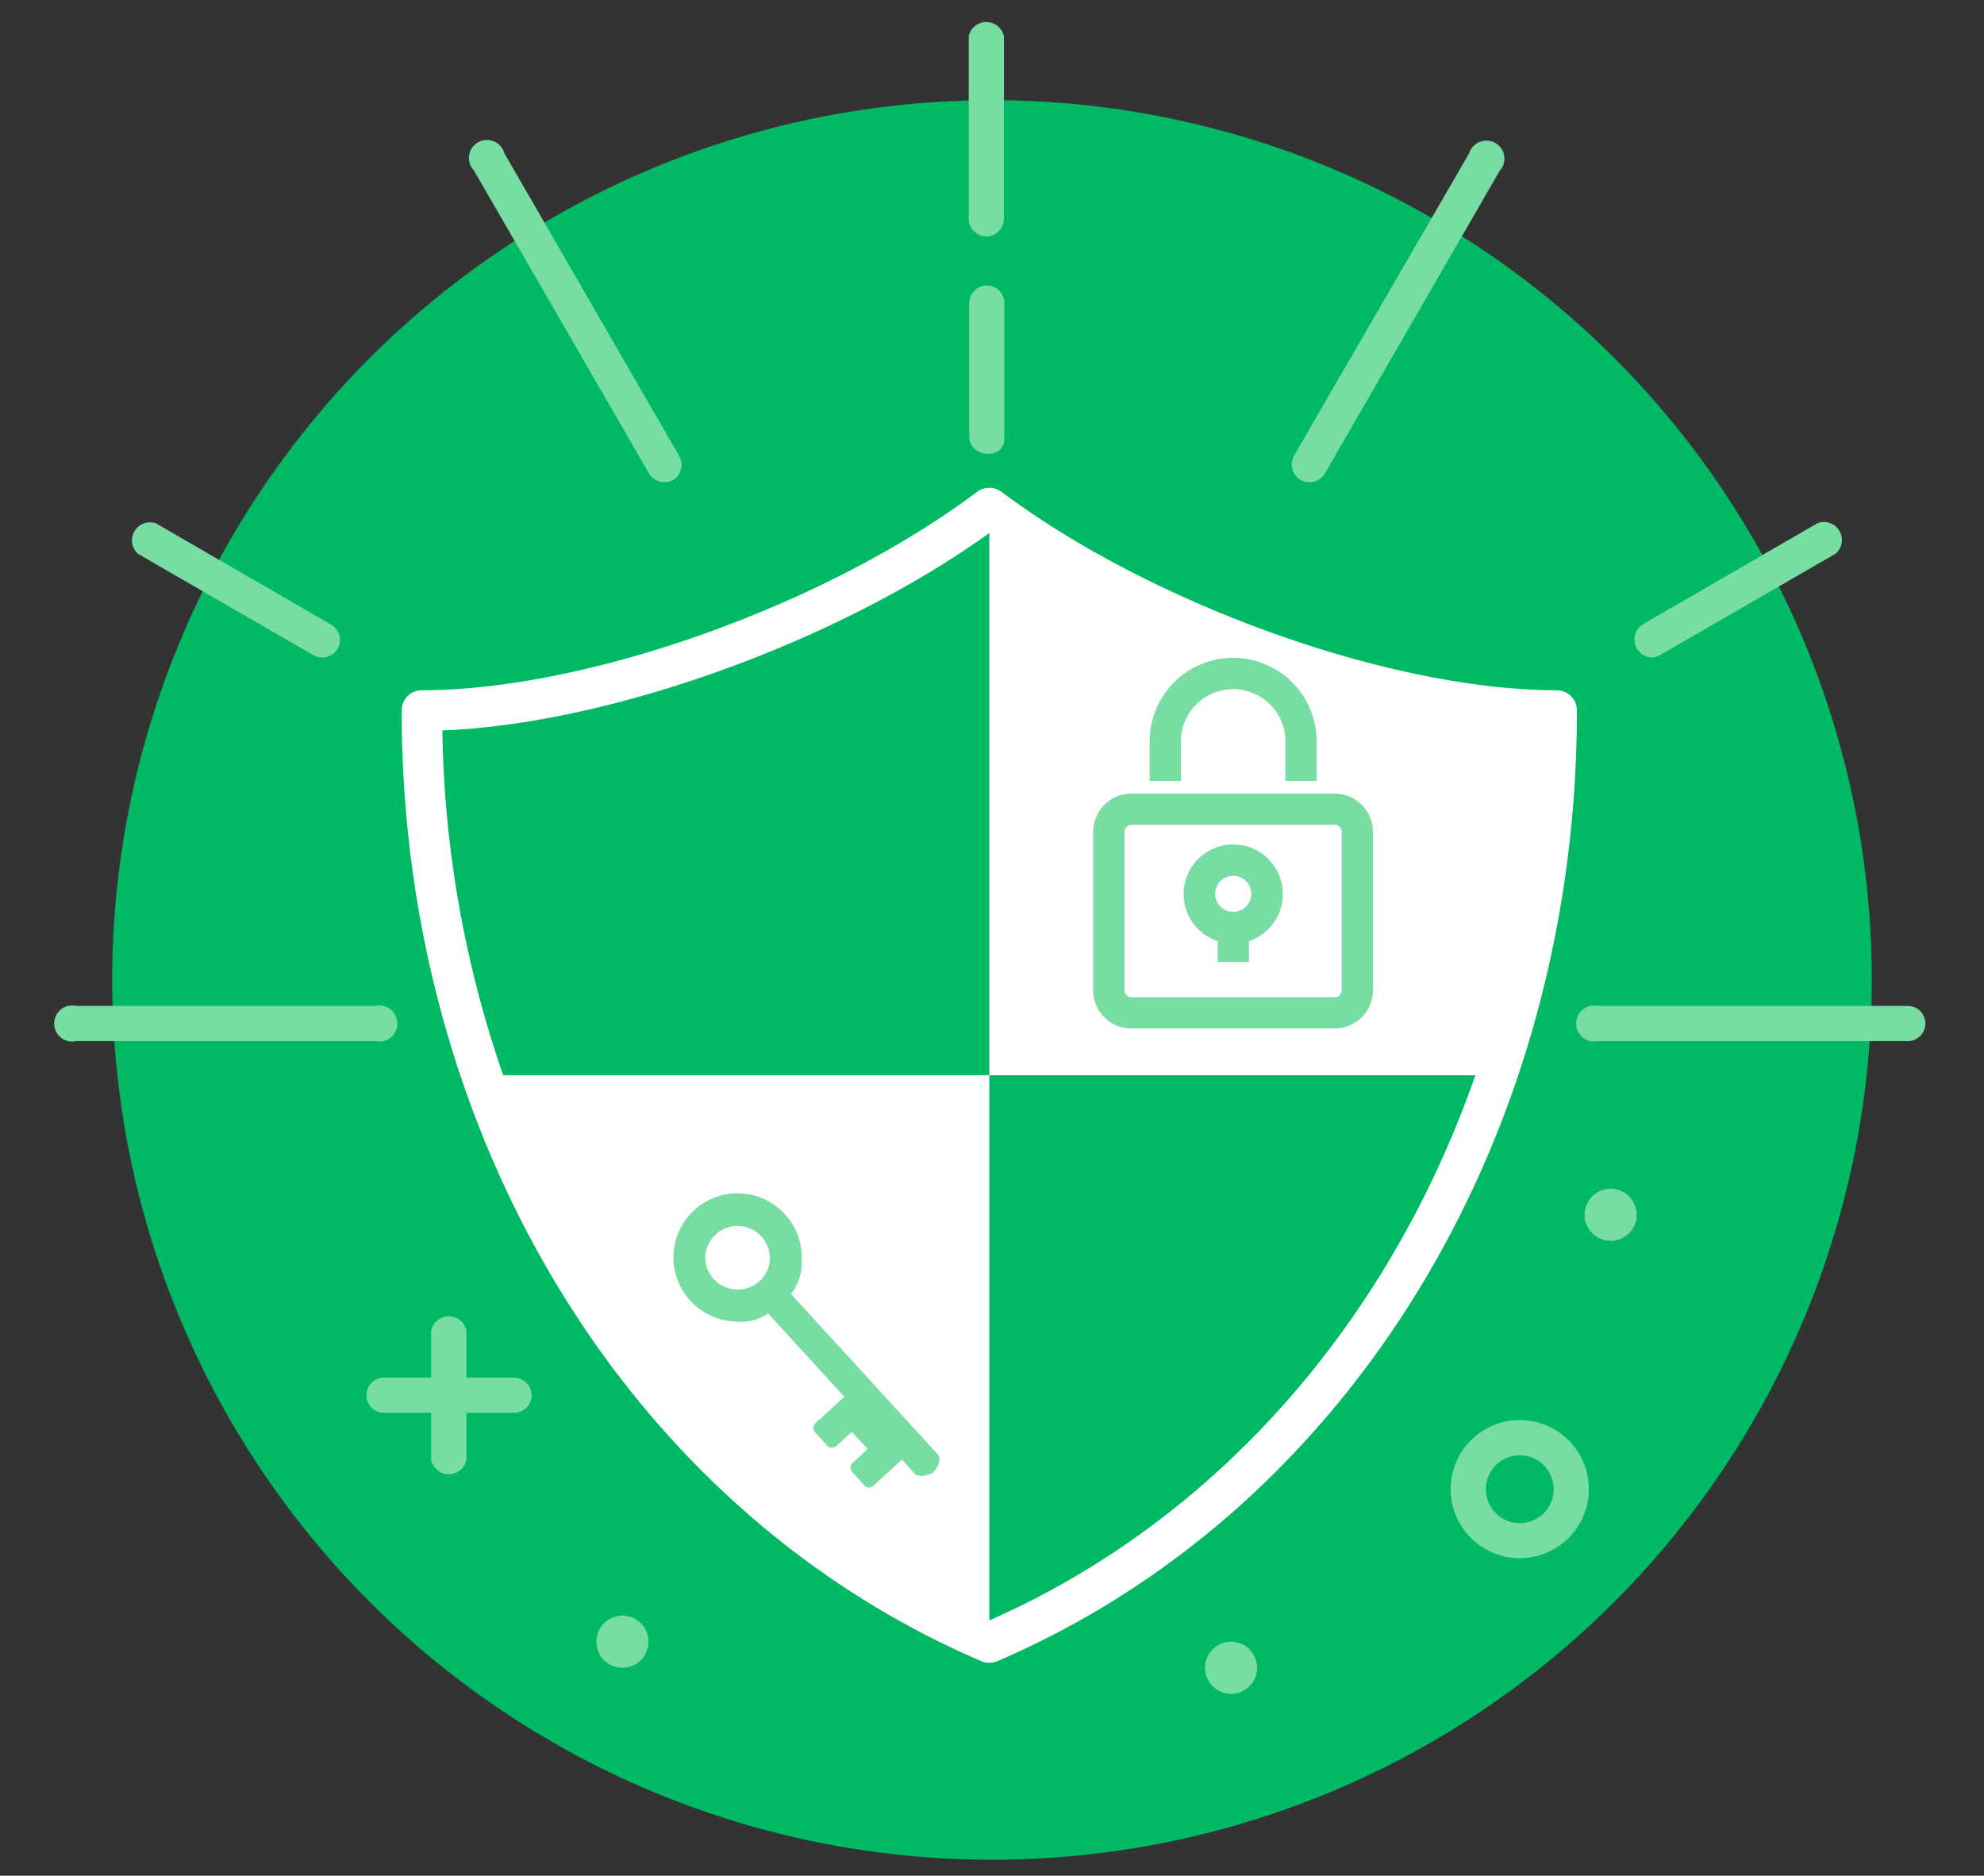 <svg xmlns="http://www.w3.org/2000/svg" viewBox="0 0 220 208"><rect x="0" y="0" width="220" height="208" fill="#333333" stroke="none"/><defs><style>.a{fill:#00b964;}.b{fill:#78dda3;}.c{fill:#fff;}</style></defs><title>HelpCenter_Icons_expanded</title><circle class="a" cx="110" cy="108.67" r="97.56"/><path class="b" d="M168.52,172.79a7.66,7.66,0,1,1,7.66-7.66A7.66,7.66,0,0,1,168.52,172.79Zm0-11.41a3.76,3.76,0,1,0,3.76,3.75A3.76,3.76,0,0,0,168.52,161.38Z"/><path class="b" d="M111.37,48.67V33.61a1.95,1.95,0,0,0-3.9,0v14.9C107.6,50.82,111.35,51,111.37,48.67Z"/><path class="b" d="M109.42,26.23a2,2,0,0,1-2-1.95V4a2,2,0,0,1,3.9,0V24.28A2,2,0,0,1,109.42,26.23Z"/><path class="b" d="M211.55,115.45H177.22a2,2,0,1,1,0-3.9h34.33a1.95,1.95,0,0,1,0,3.9Z"/><path class="b" d="M183.1,72.91a2,2,0,0,1-1-3.64L201.57,58a2,2,0,0,1,2,3.38L184.07,72.65A1.91,1.91,0,0,1,183.1,72.91Z"/><path class="b" d="M145.2,53.47a2,2,0,0,1-1-.26,2,2,0,0,1-.72-2.67L162.91,17a2,2,0,1,1,3.38,1.95l-19.4,33.59A1.94,1.94,0,0,1,145.2,53.47Z"/><path class="b" d="M41.62,115.45H8.45a2,2,0,1,1,0-3.9H41.62a2,2,0,1,1,0,3.9Z"/><path class="b" d="M35.74,72.91a1.91,1.91,0,0,1-1-.26L15.31,61.42a2,2,0,0,1,2-3.38L36.72,69.27a1.95,1.95,0,0,1-1,3.64Z"/><path class="b" d="M73.64,53.47a1.94,1.94,0,0,1-1.69-1L52.55,18.9A2,2,0,1,1,55.93,17l19.4,33.59a2,2,0,0,1-.72,2.67A2,2,0,0,1,73.64,53.47Z"/><path class="c" d="M172.61,76.54c-18.35,0-44.82-9.47-61.56-22a2.25,2.25,0,0,0-2.7,0c-16.74,12.55-43.2,22-61.56,22a2.24,2.24,0,0,0-2.25,2.24c0,47.31,25.23,88.7,64.28,105.43a2.23,2.23,0,0,0,.88.18,2.32,2.32,0,0,0,.89-.18c39-16.73,64.27-58.12,64.27-105.43A2.24,2.24,0,0,0,172.61,76.54ZM109.7,179.69V119.23H55.8A122,122,0,0,1,49.05,81c18.57-.71,43.87-9.82,60.65-21.89v60.13h53.9C154.06,146.51,135,168.55,109.7,179.69Z"/><path class="b" d="M146,86.6h-3.47V82.21a5.79,5.79,0,1,0-11.58,0V86.6h-3.47V82.21a9.26,9.26,0,1,1,18.52,0Z"/><path class="b" d="M148,114.05H125.46a4.24,4.24,0,0,1-4.24-4.24V92.25A4.25,4.25,0,0,1,125.46,88H148a4.25,4.25,0,0,1,4.24,4.25v17.56A4.24,4.24,0,0,1,148,114.05ZM125.46,91.47a.78.78,0,0,0-.77.78v17.56a.78.78,0,0,0,.77.77H148a.78.78,0,0,0,.78-.77V92.25a.78.78,0,0,0-.78-.78Z"/><rect class="b" x="135.02" y="102.91" width="3.47" height="3.76"/><path class="b" d="M136.75,104.64a5.5,5.5,0,1,1,5.5-5.5A5.49,5.49,0,0,1,136.75,104.64Zm0-7.52a2,2,0,1,0,2,2A2,2,0,0,0,136.75,97.12Z"/><path class="b" d="M90.2,158.31a.71.71,0,0,1,.23-.5l4.45-4.07a.71.71,0,0,1,1,0l5.43,5.93a.71.71,0,0,1,0,1l-4.44,4.07a.71.71,0,0,1-1,0l-1.36-1.49a.71.71,0,0,1,0-1l1.7-1.56-1.76-1.91-1.7,1.55a.7.7,0,0,1-1,0l-1.36-1.48A.71.71,0,0,1,90.2,158.31Z"/><path class="b" d="M103.54,163.21c.43-.4.87-1.48.47-1.91l-16.3-17.81a5.53,5.53,0,0,0,1.18-3.73,7.11,7.11,0,1,0-7.42,6.78,5.3,5.3,0,0,0,3.7-.89l16.3,17.8C101.87,163.88,103.1,163.6,103.54,163.21ZM78.2,139.28a3.59,3.59,0,0,1,7.17.32,3.56,3.56,0,0,1-1.15,2.47h0s0,0,0,0a3.55,3.55,0,0,1-2.56.92A3.59,3.59,0,0,1,78.2,139.28Z"/><circle class="b" cx="178.6" cy="134.71" r="2.89"/><circle class="b" cx="136.51" cy="184.94" r="2.89"/><circle class="b" cx="69.02" cy="182.05" r="2.89"/><path class="b" d="M57,152.77H51.72v-5.23a2,2,0,0,0-3.91,0v5.23H42.58a1.95,1.95,0,0,0,0,3.9h5.23v5.23a2,2,0,0,0,3.91,0v-5.23H57a1.95,1.95,0,1,0,0-3.9Z"/></svg>